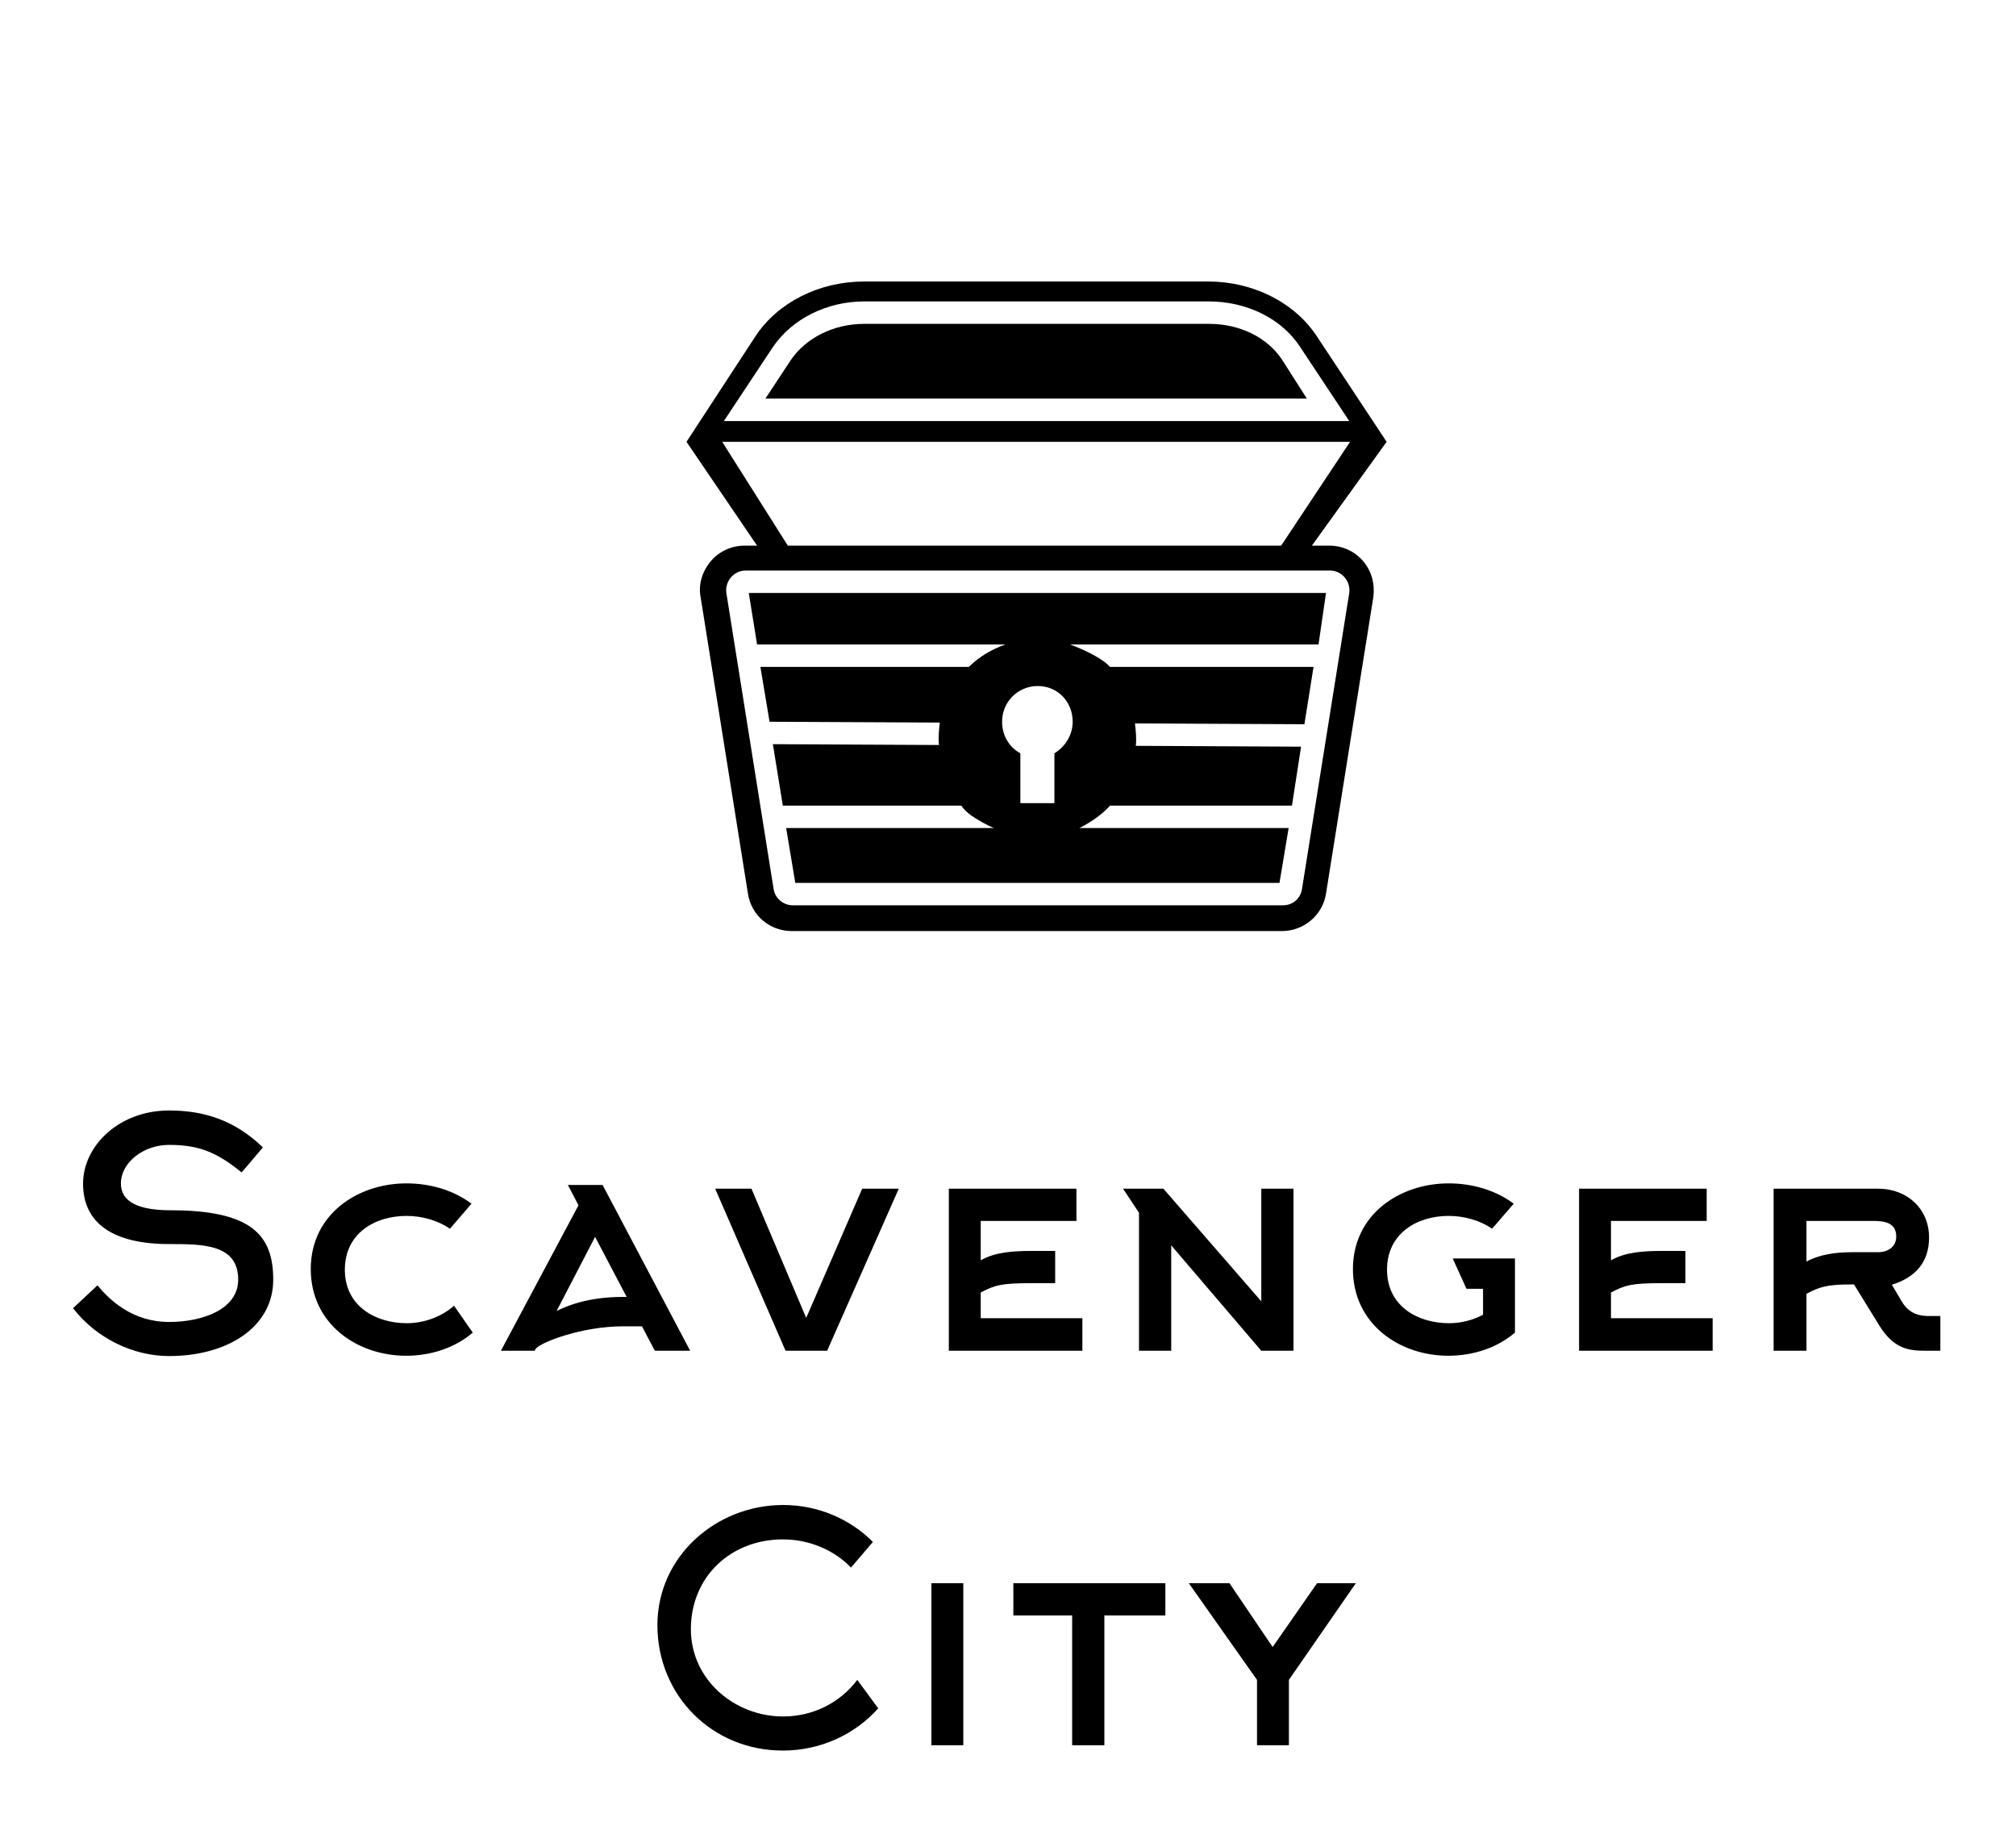 
		<svg width="3234.375" height="2929.688" xmlns="http://www.w3.org/2000/svg" xmlns:xlink="http://www.w3.org/1999/xlink" version="1.1">
            <g transform="scale(11.719) translate(10, 10)">
				<defs id="SvgjsDefs2054"/><g id="main_text" rel="mainfill" name="main_text" feature="main_text" xmlns:name="mainText_mainfill" groupName="main_text" fill="#000000" transform="translate(-2.141, 131.896) scale(2.141)"><path d="M13.8 15.54 c0 3 -2.88 4.88 -6.66 4.88 c-2.28 0 -4.64 -1.12 -6.14 -3.06 l1.56 -1.46 c0.78 0.94 2.24 2.34 4.58 2.34 c2.2 0 4.42 -0.84 4.42 -2.7 c0 -2.28 -2.26 -2.28 -4.42 -2.28 c-3.56 0 -5.5 -1.32 -5.5 -3.86 c0 -2.42 2.3 -4.68 5.5 -4.68 c2.26 0 4.22 0.64 6 2.36 l-1.36 1.6 c-1.6 -1.3 -2.74 -1.76 -4.64 -1.76 c-1.68 0 -3.08 1.16 -3.08 2.46 c0 0.9 0.64 1.72 3.18 1.72 c5.22 0 6.56 1.62 6.56 4.44 z M25.36 17.2 l1.2 1.72 c-1.14 0.98 -2.68 1.48 -4.26 1.48 c-3.14 0 -6.1 -2.04 -6.1 -5.54 c0 -3.52 3.02 -5.48 6.12 -5.48 c1.52 0 3.02 0.44 4.16 1.3 l-1.38 1.6 c-0.78 -0.54 -1.8 -0.82 -2.78 -0.82 c-2 0 -3.94 1.1 -3.94 3.44 s1.98 3.42 3.96 3.42 c1.08 0 2.22 -0.4 3.02 -1.12 z M36.12 16.64 l0.28 0 l-2.02 -3.84 l-2.46 4.74 c0.66 -0.34 2.06 -0.9 4.2 -0.9 z M33.32 10.78 l-0.68 -1.3 l2.22 0 l5.6 10.6 l-2.26 0 l-0.82 -1.56 l-1.24 0 c-2.56 0 -5.22 1 -5.56 1.44 l-0.06 0.12 l-2.16 0 z M53.8 9.72 l-4.58 10.36 l-2.66 0 l-4.5 -10.36 l2.32 0 l3.5 8.26 l3.58 -8.26 l2.34 0 z M59.04 16.36 l0 1.64 l6.5 0 l0 2.08 l-8.54 0 l0 -10.36 l8.16 0 l0 2.06 l-6.12 0 l0 2.52 c0.9 -0.52 2.04 -0.6 3.24 -0.6 l1.52 0 l0 2.06 l-1.52 0 c-1.9 0 -2.34 0.12 -3.24 0.6 z M68.14 9.72 l2.58 0 l6.26 7.2 l0 -7.2 l2.06 0 l0 10.36 l-2.06 0 l-5.76 -6.74 l0 6.74 l-2.06 0 l0 -8.82 z M93.2 14.18 l0 4.74 c-1.14 0.98 -2.68 1.48 -4.26 1.48 c-3.14 0 -6.1 -2.04 -6.1 -5.54 c0 -3.52 3.02 -5.48 6.12 -5.48 c1.52 0 3.02 0.44 4.16 1.3 l-1.38 1.6 c-0.78 -0.54 -1.8 -0.82 -2.78 -0.82 c-2 0 -3.94 1.1 -3.94 3.44 s1.98 3.42 3.96 3.42 c0.74 0 1.5 -0.18 2.18 -0.54 l0 -1.66 l-1.06 0 l-0.88 -1.94 l3.98 0 z M99.34 16.36 l0 1.64 l6.5 0 l0 2.08 l-8.54 0 l0 -10.36 l8.16 0 l0 2.06 l-6.12 0 l0 2.52 c0.9 -0.52 2.04 -0.6 3.24 -0.6 l1.52 0 l0 2.06 l-1.52 0 c-1.9 0 -2.34 0.12 -3.24 0.6 z M117.3 15.86 l0.64 1.08 c0.5 0.84 1.22 0.92 1.74 0.92 l0.72 0 l0 2.22 l-0.9 0 c-1.08 0 -2.06 -0.08 -3.02 -1.64 l-1.6 -2.6 l-0.14 0 c-1.62 0 -2.06 0.16 -2.9 0.6 l0 3.64 l-2.1 0 l0 -10.36 l6.68 0 c1.9 0 3.26 1.32 3.26 3.12 c0 1.58 -0.88 2.56 -2.38 3.02 z M114.74 13.78 l1.68 0 c0.62 0 1.16 -0.34 1.16 -1 c0 -0.92 -0.8 -1 -1.52 -1 l-4.22 0 l0 2.6 c0.8 -0.44 1.82 -0.6 2.9 -0.6 z"/></g><g id="SvgjsG2056" rel="mainfill" name="main_text" feature="main_text_2" xmlns:name="mainText_mainfill" groupName="main_text_2" fill="#000000" transform="translate(77.431, 185.896) scale(2.141)"><path d="M14.98 7.08 l-1.4 1.64 c-1.08 -1.12 -2.66 -1.8 -4.36 -1.8 c-3.32 0 -5.88 2.38 -5.88 5.74 c0 3.22 2.78 5.58 5.9 5.58 c1.94 0 3.66 -0.9 4.74 -2.34 l1.34 1.82 c-1.5 1.68 -3.7 2.7 -6.1 2.7 c-4.52 0 -8.02 -3.52 -8.02 -8.02 c0 -4.4 3.76 -7.68 8.04 -7.68 c2.24 0 4.28 0.9 5.74 2.36 z M20.76 20.08 l-2.04 0 l0 -10.36 l2.04 0 l0 10.36 z M33.68 11.78 l-3.9 0 l0 8.3 l-2.06 0 l0 -8.3 l-3.76 0 l0 -2.06 l9.72 0 l0 2.06 z M45.86 9.72 l-4.28 6.18 l0 4.18 l-2.04 0 l0 -4.18 l-4.36 -6.18 l2.6 0 l2.76 4.08 l2.84 -4.08 l2.48 0 z"/></g><g id="SvgjsG2057" rel="mainfill" name="symbol" feature="symbol" xmlns:name="symbol_mainfill" fill="#000000" transform="translate(75, 15) scale(1.137)"><path d="M24.8,63.5"/><path d="M50.1,56.7"/><path d="M50.1,65.2"/><path d="M84.9,49.4H15.4l1,6.2h29.9c-1.7,0.6-3.2,1.5-4.4,2.7H16.8l1.1,6.6L38.4,65c-0.1,0.9-0.2,1.8-0.1,2.7l-20-0.1l1.2,7.4H41  c0.3,0.5,0.8,0.9,1.2,1.2c0.9,0.6,1.8,1.1,2.7,1.5h-25l1.1,6.6h58.3l1.1-6.6H55.2c1.4-0.7,2.7-1.6,3.7-2.7h21.9l1.1-7.1L62,67.8  c0.1-0.9,0-1.8-0.1-2.7l20.4,0.1l1.1-6.9H58.9c-0.3-0.3-0.5-0.5-0.8-0.7c-1.3-0.9-2.7-1.5-4-2h29.9L84.9,49.4z M54.4,64.9  c0,1.6-0.9,3-2.2,3.8v6h-4.1v-6c-1.3-0.7-2.2-2.1-2.2-3.8c0-2.4,1.9-4.3,4.3-4.3S54.4,62.5,54.4,64.9z"/><path d="M92.2,31.2l-8.4-12.7c-2.7-4.1-7.7-6.6-13.1-6.6H29.3c-5.4,0-10.4,2.5-13.1,6.6L7.9,31.2l8.5,12.5h-1.5  c-1.6,0-3.1,0.7-4.1,1.9c-1,1.2-1.5,2.8-1.2,4.3l5.7,35.7c0.4,2.6,2.6,4.5,5.3,4.5h59c2.6,0,4.9-1.9,5.3-4.5l5.7-35.7  c0.2-1.6-0.2-3.1-1.2-4.3c-1-1.2-2.5-1.9-4.1-1.9h-2.1L92.2,31.2z M18.3,19.8c2.3-3.4,6.5-5.5,11-5.5h41.5c4.6,0,8.8,2.1,11,5.5  l5.9,8.9H12.4L18.3,19.8z M85.4,46.7c1.4,0,2.5,1.3,2.3,2.7l-5.7,35.7c-0.2,1.1-1.1,1.9-2.3,1.9h-59c-1.1,0-2.1-0.8-2.3-1.9  c0,0-5.7-35.7-5.7-35.7c-0.2-1.4,0.9-2.7,2.3-2.7C14.9,46.7,85.3,46.7,85.4,46.7z M79.5,43.7H20.1l-7.9-12.5h75.6L79.5,43.7z"/><path d="M79.6,21.3c-1.8-2.7-5.1-4.3-8.8-4.3H29.3c-3.7,0-7,1.7-8.8,4.3L17.4,26h65.2L79.6,21.3z"/></g>
			</g>
		</svg>
    